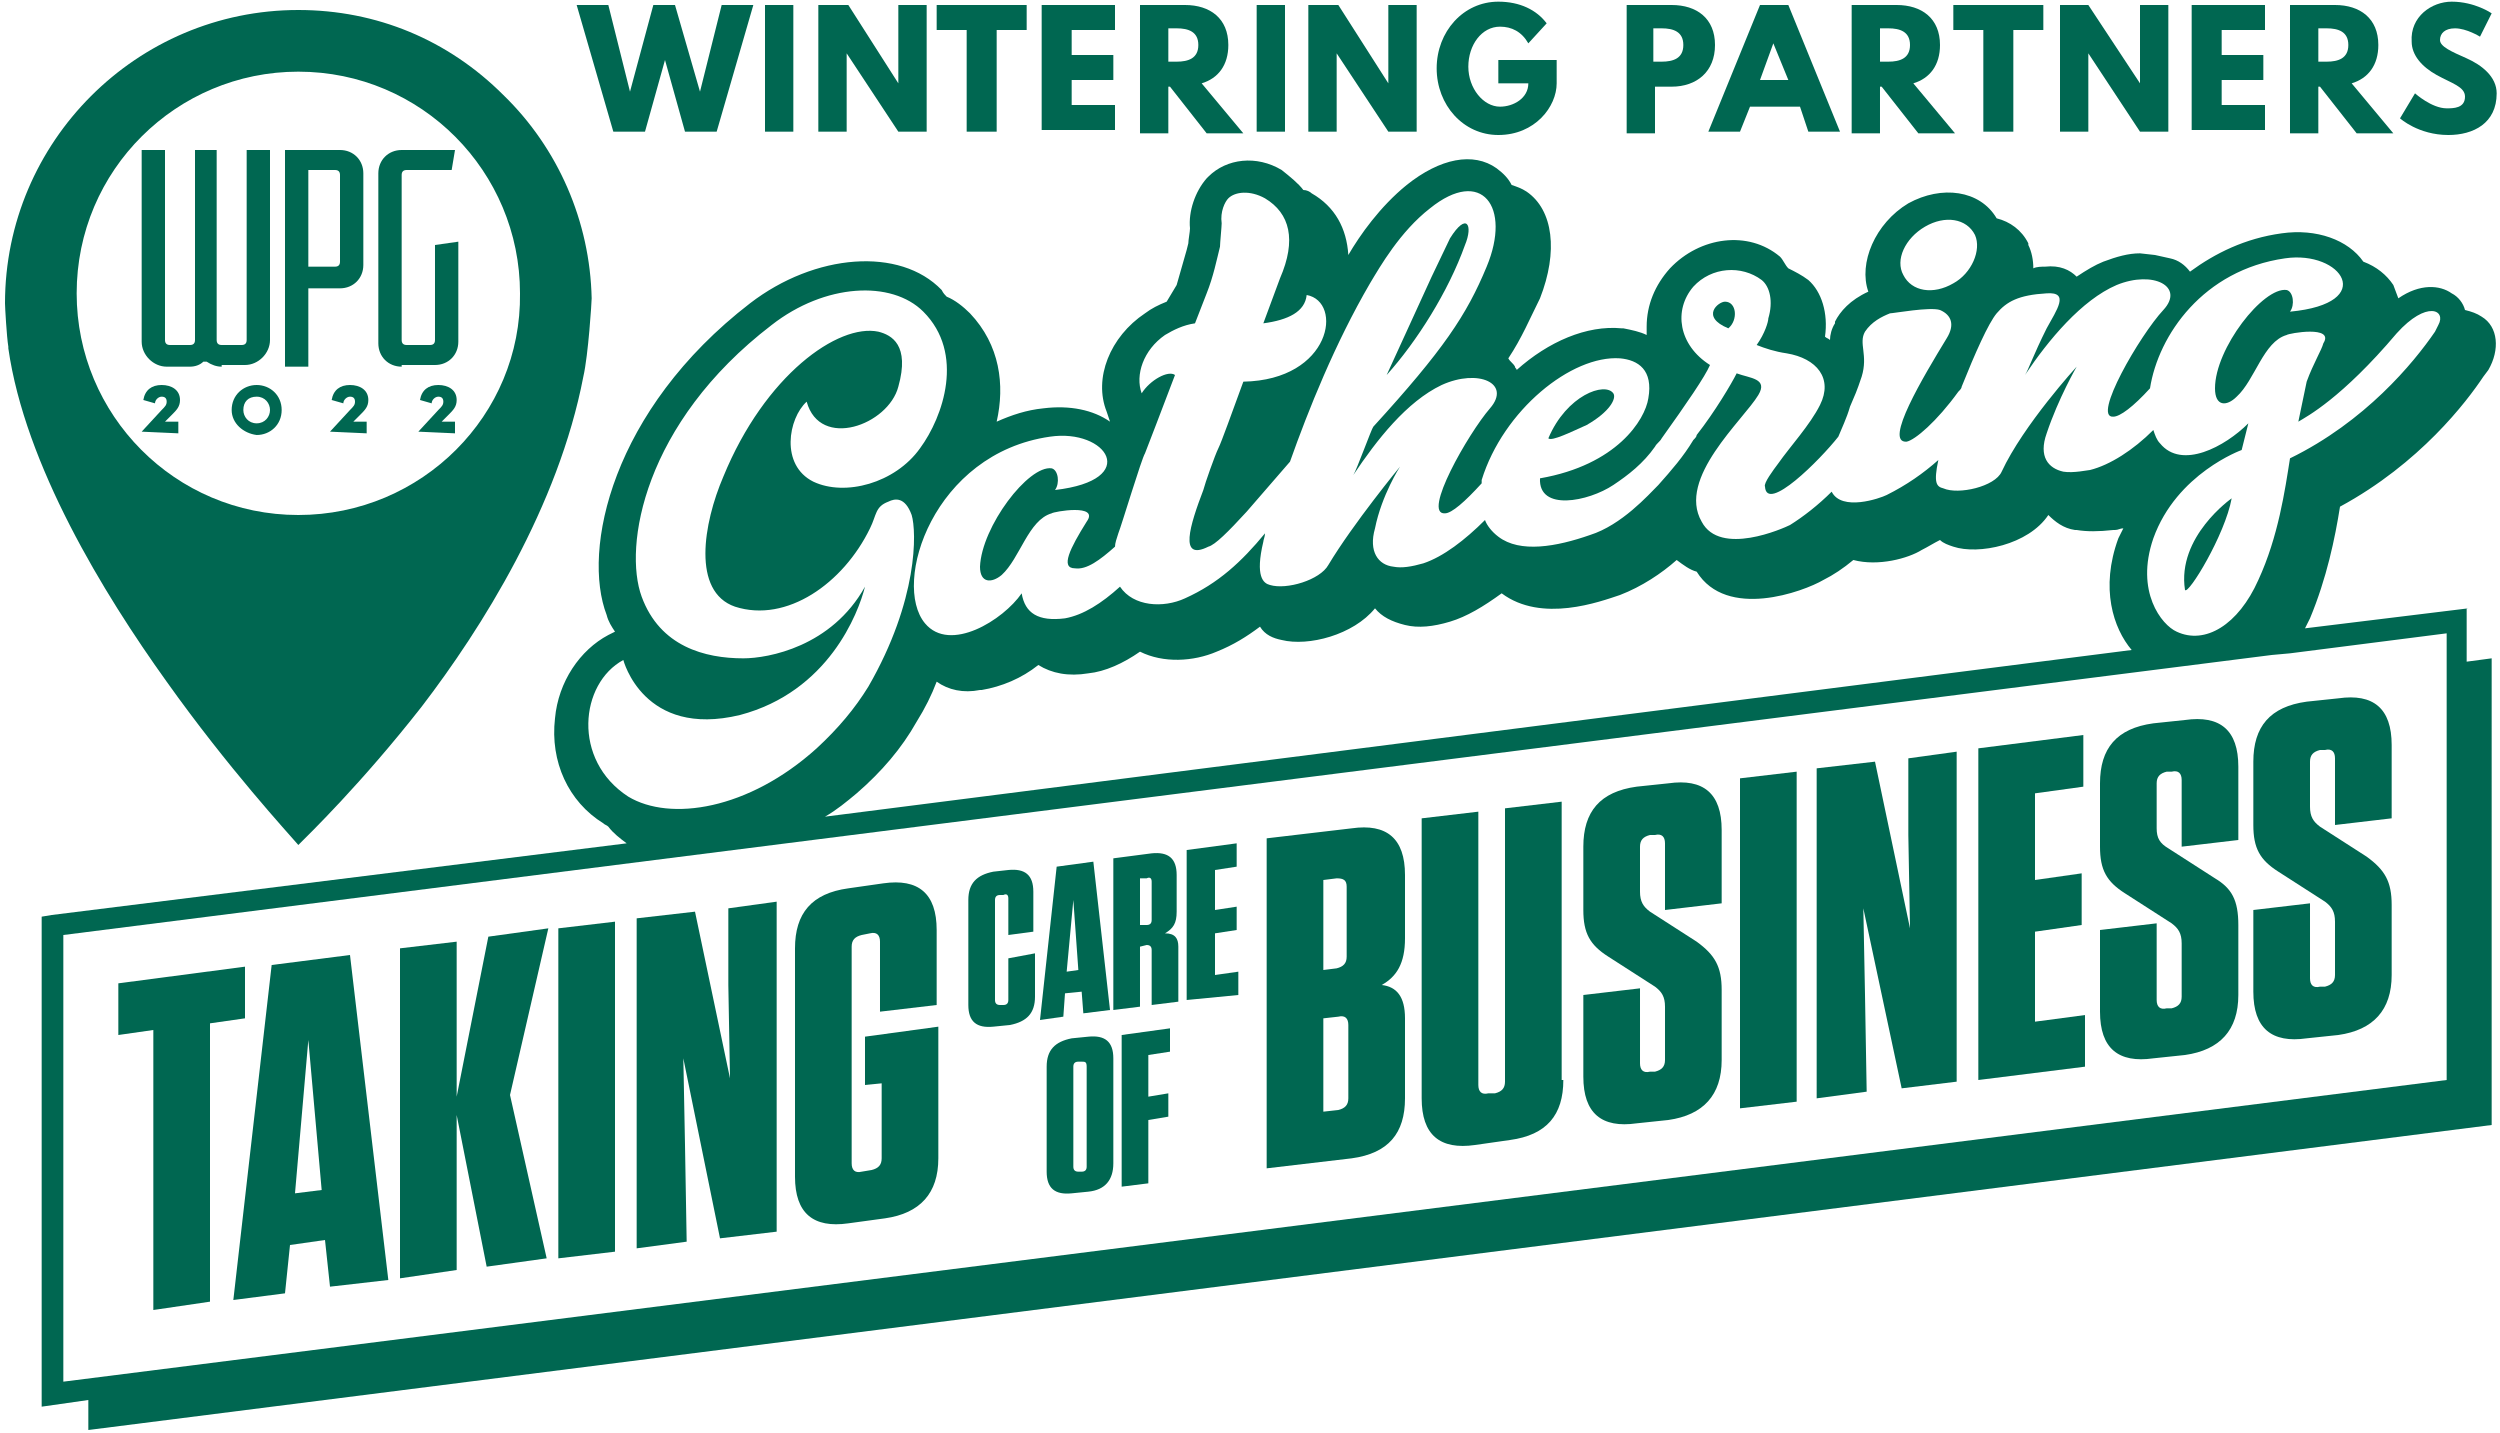 <?xml version="1.0" encoding="utf-8"?>
<!-- Generator: Adobe Illustrator 26.3.1, SVG Export Plug-In . SVG Version: 6.00 Build 0)  -->
<svg version="1.1" id="Layer_1" xmlns="http://www.w3.org/2000/svg" xmlns:xlink="http://www.w3.org/1999/xlink" x="0px" y="0px"
	 viewBox="0 0 150 86" style="enable-background:new 0 0 150 86;" xml:space="preserve">
<style type="text/css">
	.st0{fill:#006751;}
</style>
<g>
	<g>
		<path class="st0" d="M103.5,18.1c-0.4,0-1.5,0.9,0.2,1.6C104.3,19.2,104.2,18.1,103.5,18.1z"/>
		<path class="st0" d="M87,14.3l-1.1,2.3l-2.7,5.9c1.8-2,3.7-5,4.7-7.8C88.4,13.5,88,12.7,87,14.3z"/>
		<path class="st0" d="M95.2,25.5c1.4-0.8,1.8-1.6,1.6-1.9c-0.5-0.7-2.8,0.1-3.9,2.7C93.1,26.5,94.3,25.9,95.2,25.5z"/>
		<path class="st0" d="M131.1,35.4c0.2,0.3,2.4-3.3,2.8-5.5C133.9,29.9,130.6,32.2,131.1,35.4z"/>
	</g>
	<path class="st0" d="M17.9,0.6C8.2,0.6,0.3,8.5,0.3,18.2c0,0.2,0.1,2,0.2,2.6l0,0.1c1,7,5.7,14.7,9.5,20c3.7,5.2,7.3,9.1,7.9,9.8
		c0.6-0.6,3.8-3.7,7.4-8.3c3.6-4.7,8.2-12,9.7-19.8c0.3-1.3,0.5-4.5,0.5-4.7c-0.1-4.6-2-9-5.3-12.2C26.9,2.4,22.6,0.6,17.9,0.6z
		 M17.9,30.9c-7.4,0-13.3-6-13.3-13.3c0-7.4,6-13.3,13.3-13.3c7.4,0,13.3,6,13.3,13.3C31.3,24.9,25.3,30.9,17.9,30.9z"/>
	<g>
		<g>
			<path class="st0" d="M17.1,22V9h3.3c0.8,0,1.4,0.6,1.4,1.4v5.5c0,0.8-0.6,1.4-1.4,1.4h-1.9V22H17.1z M18.5,16h1.6
				c0.2,0,0.3-0.1,0.3-0.3v-5.2c0-0.2-0.1-0.3-0.3-0.3h-1.6V16z"/>
			<path class="st0" d="M24.1,22c-0.8,0-1.4-0.6-1.4-1.4V10.4c0-0.8,0.6-1.4,1.4-1.4h3.2l-0.2,1.2h-2.7c-0.2,0-0.3,0.1-0.3,0.3v9.9
				c0,0.2,0.1,0.3,0.3,0.3h1.4c0.2,0,0.3-0.1,0.3-0.3v-5.7l1.4-0.2v6c0,0.8-0.6,1.4-1.4,1.4H24.1z"/>
			<path class="st0" d="M13.3,22c-0.3,0-0.6-0.1-0.9-0.3l-0.1,0l-0.1,0C12,21.9,11.7,22,11.4,22H10c-0.8,0-1.5-0.7-1.5-1.5V9h1.4
				v11.4c0,0.2,0.1,0.3,0.3,0.3h1.2c0.2,0,0.3-0.1,0.3-0.3V9H13v11.4c0,0.2,0.1,0.3,0.3,0.3h1.2c0.2,0,0.3-0.1,0.3-0.3V9h1.4v11.4
				c0,0.8-0.7,1.5-1.5,1.5H13.3z"/>
		</g>
		<g>
			<path class="st0" d="M8.5,25.9l1.2-1.3c0.2-0.2,0.3-0.3,0.3-0.5c0-0.2-0.1-0.3-0.3-0.3c-0.2,0-0.4,0.2-0.4,0.4L8.6,24
				c0.1-0.6,0.5-0.9,1.1-0.9c0.6,0,1.1,0.3,1.1,0.9c0,0.4-0.2,0.6-0.5,0.9l-0.4,0.4h0.8V26L8.5,25.9C8.5,26,8.5,26,8.5,25.9z"/>
			<path class="st0" d="M13.9,24.6c0-0.9,0.7-1.5,1.5-1.5c0.8,0,1.5,0.6,1.5,1.5c0,0.9-0.7,1.5-1.5,1.5C14.6,26,13.9,25.4,13.9,24.6
				z M16.2,24.6c0-0.4-0.3-0.8-0.8-0.8c-0.5,0-0.8,0.3-0.8,0.8c0,0.4,0.3,0.8,0.8,0.8C15.9,25.4,16.2,25,16.2,24.6z"/>
			<path class="st0" d="M19.8,25.9l1.2-1.3c0.2-0.2,0.3-0.3,0.3-0.5c0-0.2-0.1-0.3-0.3-0.3c-0.2,0-0.4,0.2-0.4,0.4L19.9,24
				c0.1-0.6,0.5-0.9,1.1-0.9c0.6,0,1.1,0.3,1.1,0.9c0,0.4-0.2,0.6-0.5,0.9l-0.4,0.4h0.8V26L19.8,25.9C19.8,26,19.8,26,19.8,25.9z"/>
			<path class="st0" d="M25.1,25.9l1.2-1.3c0.2-0.2,0.3-0.3,0.3-0.5c0-0.2-0.1-0.3-0.3-0.3c-0.2,0-0.4,0.2-0.4,0.4L25.2,24
				c0.1-0.6,0.5-0.9,1.1-0.9c0.6,0,1.1,0.3,1.1,0.9c0,0.4-0.2,0.6-0.5,0.9l-0.4,0.4h0.8V26L25.1,25.9C25.1,26,25.1,26,25.1,25.9z"/>
		</g>
	</g>
	<g>
		<path class="st0" d="M45.2,0.3l-2.2,7.6h-1.9l-1.2-4.3l-1.2,4.3h-1.9l-2.2-7.6h1.9l1.3,5.2l1.4-5.2h1.3L42,5.5l1.3-5.2H45.2z"/>
		<path class="st0" d="M47.6,0.3v7.6h-1.7V0.3H47.6z"/>
		<path class="st0" d="M50.9,0.3L53.9,5V0.3h1.7v7.6h-1.7l-3.1-4.7v4.7h-1.7V0.3H50.9z"/>
		<path class="st0" d="M61.6,0.3v1.5h-1.8v6.1H58V1.8h-1.8V0.3H61.6z"/>
		<path class="st0" d="M66.9,0.3v1.5h-2.6v1.5h2.5v1.5h-2.5v1.5h2.6v1.5h-4.4V0.3H66.9z"/>
		<path class="st0" d="M71.1,0.3c1.5,0,2.6,0.8,2.6,2.4c0,1.2-0.6,2-1.6,2.3l2.5,3h-2.2l-2.2-2.8h-0.1v2.8h-1.7V0.3H71.1z M70.1,3.7
			h0.5c0.7,0,1.3-0.2,1.3-1c0-0.8-0.6-1-1.3-1h-0.5V3.7z"/>
		<path class="st0" d="M77.1,0.3v7.6h-1.7V0.3H77.1z"/>
		<path class="st0" d="M80.3,0.3L83.3,5V0.3h1.7v7.6h-1.7l-3.1-4.7v4.7h-1.7V0.3H80.3z"/>
		<path class="st0" d="M89.9,0.1c1.3,0,2.3,0.5,2.9,1.3l-1.1,1.2c-0.4-0.7-1-1-1.7-1c-1.1,0-1.9,1.1-1.9,2.4c0,1.3,0.9,2.4,1.9,2.4
			c0.8,0,1.7-0.5,1.7-1.4v0h-1.8V3.6h3.5V5c0,1.4-1.3,3.1-3.5,3.1c-2.1,0-3.7-1.8-3.7-4C86.2,1.9,87.8,0.1,89.9,0.1z"/>
		<path class="st0" d="M100.3,0.3c1.5,0,2.6,0.8,2.6,2.4c0,1.6-1.1,2.5-2.6,2.5h-1v2.8h-1.7V0.3H100.3z M99.2,3.7h0.5
			c0.7,0,1.3-0.2,1.3-1c0-0.8-0.6-1-1.3-1h-0.5V3.7z"/>
		<path class="st0" d="M107.3,0.3l3.1,7.6h-1.9L108,6.4H105l-0.6,1.5h-1.9l3.1-7.6H107.3z M105.6,4.8h1.7l-0.9-2.2L105.6,4.8z"/>
		<path class="st0" d="M113.8,0.3c1.5,0,2.6,0.8,2.6,2.4c0,1.2-0.6,2-1.6,2.3l2.5,3h-2.2l-2.2-2.8h-0.1v2.8h-1.7V0.3H113.8z
			 M112.8,3.7h0.5c0.7,0,1.3-0.2,1.3-1c0-0.8-0.6-1-1.3-1h-0.5V3.7z"/>
		<path class="st0" d="M122.6,0.3v1.5h-1.8v6.1H119V1.8h-1.8V0.3H122.6z"/>
		<path class="st0" d="M125.3,0.3l3.1,4.7V0.3h1.7v7.6h-1.7l-3.1-4.7v4.7h-1.7V0.3H125.3z"/>
		<path class="st0" d="M135.9,0.3v1.5h-2.6v1.5h2.5v1.5h-2.5v1.5h2.6v1.5h-4.4V0.3H135.9z"/>
		<path class="st0" d="M140.1,0.3c1.5,0,2.6,0.8,2.6,2.4c0,1.2-0.6,2-1.6,2.3l2.5,3h-2.2l-2.2-2.8h-0.1v2.8h-1.7V0.3H140.1z
			 M139.1,3.7h0.5c0.7,0,1.3-0.2,1.3-1c0-0.8-0.6-1-1.3-1h-0.5V3.7z"/>
		<path class="st0" d="M147.1,0.1c1.4,0,2.4,0.7,2.4,0.7l-0.7,1.4c0,0-0.8-0.5-1.5-0.5c-0.6,0-0.9,0.3-0.9,0.7
			c0,0.4,0.7,0.7,1.6,1.1c0.9,0.4,1.8,1.1,1.8,2.1c0,1.8-1.4,2.5-2.9,2.5c-1.8,0-2.9-1-2.9-1l0.9-1.5c0,0,1,0.9,1.9,0.9
			c0.4,0,1.1,0,1.1-0.7c0-0.6-0.8-0.8-1.7-1.3c-0.9-0.5-1.5-1.2-1.5-2C144.6,1,145.9,0.1,147.1,0.1z"/>
	</g>
	<g>
		<path class="st0" d="M9.2,78.6V61.8l-2.1,0.3v-3.1l7.6-1v3.1l-2.1,0.3v16.7L9.2,78.6z"/>
		<path class="st0" d="M19.8,77.2l-0.3-2.8l-2.1,0.3l-0.3,2.9L14,78l2.3-20.1l4.7-0.6l2.3,19.5L19.8,77.2z M17.7,71.6l1.6-0.2
			l-0.8-9L17.7,71.6z"/>
		<path class="st0" d="M29.2,76l-1.8-9.1v9.3L24,76.7V56.9l3.4-0.4v9.3l1.9-9.6l3.6-0.5l-2.3,10l2.2,9.8L29.2,76z"/>
		<path class="st0" d="M36.9,75.1l-3.4,0.4V55.7l3.4-0.4V75.1z"/>
		<path class="st0" d="M43.2,74.3L41,63.5l0.1,5.2l0.1,5.8l-3,0.4V55.1l3.5-0.4l2.1,10l-0.1-5.6l0-4.6l2.9-0.4v19.8L43.2,74.3z"/>
		<path class="st0" d="M51.9,65.1v-2.9l4.4-0.6v7.9c0,2.1-1.1,3.3-3.2,3.6l-2.2,0.3c-2.1,0.3-3.2-0.6-3.2-2.8V56.9
			c0-2.1,1-3.3,3.2-3.6l2.1-0.3c2.1-0.3,3.2,0.6,3.2,2.8v4.5l-3.4,0.4v-4.2c0-0.4-0.2-0.6-0.6-0.5l-0.5,0.1
			c-0.4,0.1-0.6,0.3-0.6,0.7v13c0,0.4,0.2,0.6,0.6,0.5l0.6-0.1c0.4-0.1,0.6-0.3,0.6-0.7V65L51.9,65.1z"/>
	</g>
	<g>
		<path class="st0" d="M62.1,57.2v2.6c0,1-0.5,1.5-1.5,1.7l-1,0.1c-1,0.1-1.5-0.3-1.5-1.3V54c0-1,0.5-1.5,1.5-1.7l0.9-0.1
			c1-0.1,1.5,0.3,1.5,1.3v2.4l-1.5,0.2v-2.2c0-0.2-0.1-0.3-0.3-0.2l-0.2,0c-0.2,0-0.3,0.1-0.3,0.3v6c0,0.2,0.1,0.3,0.3,0.3l0.2,0
			c0.2,0,0.3-0.1,0.3-0.3v-2.5L62.1,57.2z"/>
		<path class="st0" d="M65,60.8l-0.1-1.3l-1,0.1L63.8,61l-1.4,0.2l1-9.2l2.2-0.3l1,8.9L65,60.8z M64,58.3l0.7-0.1L64.4,54L64,58.3z"
			/>
		<path class="st0" d="M70.7,56.8v3.3l-1.6,0.2v-3.3c0-0.2-0.1-0.3-0.3-0.3l-0.4,0.1v3.6l-1.6,0.2v-9.1l2.3-0.3
			c1-0.1,1.5,0.3,1.5,1.3v2.2c0,0.7-0.2,1-0.7,1.3C70.5,56,70.7,56.3,70.7,56.8z M68.8,52.7l-0.4,0v2.8l0.4,0c0.2,0,0.3-0.1,0.3-0.3
			v-2.3C69.1,52.7,69,52.6,68.8,52.7z"/>
		<path class="st0" d="M74.2,50.6V52l-1.3,0.2v2.4l1.3-0.2v1.4l-1.3,0.2v2.5l1.4-0.2v1.4L71.2,60V51L74.2,50.6z"/>
	</g>
	<g>
		<path class="st0" d="M65.3,71.5l-1,0.1c-1,0.1-1.5-0.3-1.5-1.3v-6.3c0-1,0.5-1.5,1.5-1.7l1-0.1c1-0.1,1.5,0.3,1.5,1.3v6.3
			C66.8,70.8,66.3,71.4,65.3,71.5z M64.9,63.7l-0.2,0c-0.2,0-0.3,0.1-0.3,0.3v6c0,0.2,0.1,0.3,0.3,0.3l0.2,0c0.2,0,0.3-0.1,0.3-0.3
			v-6C65.2,63.7,65.1,63.7,64.9,63.7z"/>
		<path class="st0" d="M70.2,61.7v1.4l-1.3,0.2v2.5l1.2-0.2V67l-1.2,0.2V71l-1.6,0.2v-9.1L70.2,61.7z"/>
	</g>
	<g>
		<path class="st0" d="M84.3,61.1v4.8c0,2.1-1,3.3-3.2,3.6L76,70.1V50.3l5.1-0.6c2.1-0.3,3.2,0.6,3.2,2.8v3.8c0,1.5-0.5,2.3-1.4,2.8
			C83.8,59.2,84.3,59.8,84.3,61.1z M80.2,52.7l-0.8,0.1v5.4l0.8-0.1c0.4-0.1,0.6-0.3,0.6-0.7v-4.2C80.8,52.8,80.6,52.7,80.2,52.7z
			 M79.4,66.7l0.9-0.1c0.4-0.1,0.6-0.3,0.6-0.7v-4.4c0-0.4-0.2-0.6-0.6-0.5l-0.9,0.1V66.7z"/>
		<path class="st0" d="M93.8,64.8c0,2.1-1,3.3-3.2,3.6l-2.1,0.3c-2.1,0.3-3.2-0.6-3.2-2.8V49.1l3.4-0.4v16.4c0,0.4,0.2,0.6,0.6,0.5
			l0.4,0c0.4-0.1,0.6-0.3,0.6-0.7V48.5l3.4-0.4V64.8z"/>
		<path class="st0" d="M103.3,59.4v4.2c0,2.1-1.1,3.3-3.2,3.6l-1.9,0.2c-2.1,0.3-3.2-0.6-3.2-2.8v-4.9l3.4-0.4v4.5
			c0,0.4,0.2,0.6,0.6,0.5l0.3,0c0.4-0.1,0.6-0.3,0.6-0.7v-3.2c0-0.6-0.2-0.9-0.6-1.2l-2.8-1.8c-1.1-0.7-1.5-1.4-1.5-2.8v-3.8
			c0-2.1,1-3.3,3.2-3.6l1.9-0.2c2.1-0.3,3.2,0.6,3.2,2.8v4.4l-3.4,0.4v-4c0-0.4-0.2-0.6-0.6-0.5l-0.3,0c-0.4,0.1-0.6,0.3-0.6,0.7
			v2.7c0,0.6,0.2,0.9,0.6,1.2l2.8,1.8C102.9,57.3,103.3,58,103.3,59.4z"/>
		<path class="st0" d="M107.8,66.1l-3.4,0.4V46.7l3.4-0.4V66.1z"/>
		<path class="st0" d="M114.1,65.3l-2.3-10.8l0.1,5.2l0.1,5.8l-3,0.4V46.1l3.5-0.4l2.1,10l-0.1-5.6l0-4.6l2.9-0.4v19.8L114.1,65.3z"
			/>
		<path class="st0" d="M125,44.1v3.1l-2.9,0.4v5.2l2.8-0.4v3.1l-2.8,0.4v5.4l3-0.4v3.1l-6.4,0.8V44.9L125,44.1z"/>
		<path class="st0" d="M134.3,55.5v4.2c0,2.1-1.1,3.3-3.2,3.6l-1.9,0.2c-2.1,0.3-3.2-0.6-3.2-2.8v-4.9l3.4-0.4V60
			c0,0.4,0.2,0.6,0.6,0.5l0.3,0c0.4-0.1,0.6-0.3,0.6-0.7v-3.2c0-0.6-0.2-0.9-0.6-1.2l-2.8-1.8c-1.1-0.7-1.5-1.4-1.5-2.8V47
			c0-2.1,1-3.3,3.2-3.6l1.9-0.2c2.1-0.3,3.2,0.6,3.2,2.8v4.4l-3.4,0.4v-4c0-0.4-0.2-0.6-0.6-0.5l-0.3,0c-0.4,0.1-0.6,0.3-0.6,0.7
			v2.7c0,0.6,0.2,0.9,0.7,1.2l2.8,1.8C133.9,53.3,134.3,54,134.3,55.5z"/>
		<path class="st0" d="M143.5,54.3v4.2c0,2.1-1.1,3.3-3.2,3.6l-1.9,0.2c-2.1,0.3-3.2-0.6-3.2-2.8v-4.9l3.4-0.4v4.5
			c0,0.4,0.2,0.6,0.6,0.5l0.3,0c0.4-0.1,0.6-0.3,0.6-0.7v-3.2c0-0.6-0.2-0.9-0.6-1.2l-2.8-1.8c-1.1-0.7-1.5-1.4-1.5-2.8v-3.8
			c0-2.1,1-3.3,3.2-3.6l1.9-0.2c2.1-0.3,3.2,0.6,3.2,2.8v4.4l-3.4,0.4v-4c0-0.4-0.2-0.6-0.6-0.5l-0.3,0c-0.4,0.1-0.6,0.3-0.6,0.7
			v2.7c0,0.6,0.2,0.9,0.6,1.2l2.8,1.8C143.1,52.2,143.5,52.9,143.5,54.3z"/>
	</g>
	<path class="st0" d="M148.1,36.5l-9.8,1.2c0.1-0.2,0.2-0.4,0.3-0.6c1-2.4,1.5-4.8,1.8-6.7c4.8-2.6,7.6-6.3,8.6-7.8l0.3-0.4
		c0.7-1.2,0.6-2.6-0.4-3.2c-0.3-0.2-0.6-0.3-1-0.4c-0.1-0.4-0.4-0.8-0.8-1c-0.7-0.5-1.9-0.6-3.2,0.3c-0.1-0.3-0.2-0.5-0.3-0.8
		c-0.4-0.6-1-1.1-1.8-1.4c-0.9-1.3-2.8-2-4.9-1.7c-2.2,0.3-4,1.2-5.5,2.3c-0.3-0.4-0.7-0.7-1.2-0.8l-0.9-0.2l-0.9-0.1
		c-0.7,0-1.4,0.2-2.2,0.5c-0.5,0.2-1,0.5-1.6,0.9c-0.4-0.4-1-0.7-1.9-0.6c-0.2,0-0.5,0-0.7,0.1c0-0.5-0.1-1-0.3-1.4l0-0.1
		c-0.4-0.8-1.1-1.3-1.9-1.5c-1-1.7-3.3-2-5.3-0.9c-2,1.2-3,3.6-2.4,5.3c-1.1,0.5-1.7,1.2-2,1.8l0,0.1c-0.2,0.3-0.3,0.7-0.3,1
		c-0.1-0.1-0.2-0.1-0.3-0.2c0.2-1.4-0.2-2.7-1-3.4l0,0c-0.4-0.3-0.8-0.5-1.2-0.7c-0.2-0.2-0.3-0.5-0.5-0.7l0,0
		c-1.9-1.6-4.8-1.2-6.6,0.7c-0.9,1-1.4,2.2-1.4,3.5c0,0.2,0,0.3,0,0.5c-0.4-0.2-0.9-0.3-1.4-0.4l-0.1,0c-2.1-0.2-4.4,0.8-6.3,2.5
		c0-0.1-0.1-0.1-0.1-0.2c-0.1-0.2-0.3-0.3-0.4-0.5c0.8-1.2,1.3-2.4,1.9-3.6c1.1-2.8,0.8-5.3-0.8-6.4c-0.3-0.2-0.6-0.3-0.9-0.4
		c-0.2-0.4-0.5-0.7-0.9-1c-1.4-1-3.4-0.6-5.4,1c-1.6,1.3-2.8,3-3.5,4.2c-0.1-1.6-0.8-2.9-2.2-3.7c-0.1-0.1-0.3-0.2-0.5-0.2
		c-0.3-0.4-0.8-0.8-1.3-1.2c-1.5-0.9-3.3-0.7-4.4,0.4l-0.1,0.1c-0.7,0.8-1.1,2-1,3c0,0.2-0.1,0.7-0.1,0.9l-0.1,0.4
		c-0.2,0.7-0.4,1.4-0.6,2.1L70,18.1c-0.5,0.2-0.9,0.4-1.3,0.7c-2.1,1.4-3.1,3.9-2.3,5.9l0.2,0.6c-1-0.7-2.4-1-4-0.8
		c-1,0.1-1.9,0.4-2.8,0.8c0.5-2.2,0.2-4.6-1.6-6.5c-0.4-0.4-0.9-0.8-1.4-1c-0.1-0.1-0.2-0.2-0.3-0.4c-2.5-2.6-7.6-2.2-11.5,0.8
		c-8.3,6.4-10.1,14.8-8.6,18.7c0.1,0.4,0.3,0.7,0.5,1l-0.4,0.2c-1.7,0.9-3,2.8-3.2,5c-0.3,2.6,0.8,5,2.9,6.3
		c0.1,0.1,0.2,0.1,0.3,0.2c0.3,0.4,0.7,0.7,1.1,1L3.1,54.9L2.5,55v29.4L5.3,84v1.8l144.2-18.3V39.5l-1.5,0.2V36.5z M115.5,13.6
		c1.2-0.7,2.5-0.5,3,0.5c0.4,0.9-0.2,2.3-1.3,2.9c-1.2,0.7-2.5,0.5-3-0.5C113.7,15.6,114.3,14.3,115.5,13.6z M63,26.2
		c3.4-0.5,5.5,2.6,0.3,3.2c0.3-0.4,0.2-1.2-0.2-1.3c-1.4-0.2-4.2,3.5-4.3,5.9c0,1,0.7,1,1.3,0.5c1.1-1,1.6-3.3,3-3.7
		c0.1-0.1,2.9-0.6,2.1,0.5c-1,1.6-1.6,2.8-0.7,2.8c0.7,0.1,1.5-0.5,2.4-1.3c0-0.2,0.1-0.5,0.2-0.8c0.2-0.5,1.4-4.5,1.6-4.8
		c0.2-0.5,1-2.6,1.8-4.7c-0.4-0.3-1.5,0.3-2,1.1c-0.4-1.1,0.1-2.6,1.4-3.5c0.5-0.3,1.1-0.6,1.8-0.7l0.7-1.8c0.4-1,0.6-2,0.8-2.8
		c0-0.2,0.1-1.2,0.1-1.4c-0.1-0.7,0.2-1.3,0.4-1.5c0.4-0.4,1.3-0.5,2.2,0c1.5,0.9,1.9,2.5,0.9,4.8l-1,2.7c1.5-0.2,2.5-0.7,2.6-1.7
		c2.2,0.4,1.5,5.1-3.8,5.2c-0.7,1.9-1.3,3.6-1.5,4c-0.2,0.4-0.8,2.1-0.9,2.5c-0.8,2.1-1.5,4.3,0.3,3.4c0.4-0.1,1.2-0.9,2.3-2.1
		l2.6-3c1.1-3.1,2.7-7.1,4.8-10.7c0.6-1,1.8-3.1,3.6-4.5c3.1-2.5,4.9-0.1,3.4,3.5c-1.2,2.9-2.6,5-6.8,9.6c-0.1,0.1-1,2.6-1.2,2.9
		c1.4-2.1,3.2-4.4,5.3-5.4c2.2-1,4.2-0.1,2.9,1.4c-1.3,1.5-4.1,6.4-2.7,6.3c0.4,0,1.2-0.7,2.2-1.8c0-0.1,0-0.1,0-0.2
		c1.3-4.2,5.4-7.5,8.3-7.3c1.1,0.1,2,0.7,1.7,2.4c-0.2,1.3-1.9,4-6.5,4.8c-0.1,2,2.9,1.4,4.4,0.4c0.9-0.6,1.8-1.3,2.5-2.3
		c0.1-0.2,0.3-0.3,0.4-0.5c1.5-2.1,2.6-3.7,2.9-4.4c-1.9-1.2-2.2-3.3-1-4.7c1.1-1.2,2.9-1.3,4.1-0.4c0.5,0.4,0.7,1.3,0.4,2.3
		c0,0.2-0.2,0.9-0.7,1.6c0.5,0.2,1.1,0.4,1.8,0.5c1.8,0.3,2.8,1.5,2,3.1c-0.6,1.2-1.8,2.5-2.5,3.5c-0.3,0.4-0.9,1.2-0.8,1.4
		c0.1,1.6,3.3-1.6,4.4-3c0.2-0.5,0.5-1.1,0.7-1.8c0.3-0.7,0.4-0.9,0.7-1.8c0.4-1.3-0.2-2,0.2-2.7c0.4-0.6,1-0.9,1.5-1.1
		c0.2,0,2.4-0.4,3-0.2c0.7,0.3,0.9,0.9,0.4,1.7c-1.4,2.3-3.8,6.3-2.4,6.2c0.5-0.1,1.8-1.2,3.1-3c0.1-0.1,0.2-0.2,0.2-0.3
		c0.8-2,1.6-3.8,2.1-4.4c0.6-0.7,1.3-1.1,3-1.2c1.4-0.1,0.6,1,0,2.1c-0.8,1.6-1.1,2.5-1.3,2.8c1.4-2.1,3.4-4.5,5.5-5.4
		c2.2-0.9,4.1,0.1,2.8,1.5c-1.4,1.5-4.3,6.5-3,6.4c0.4,0,1.2-0.6,2.2-1.7c0.5-3.2,3.2-7.1,8.1-7.8c3.4-0.5,5.6,2.7,0.3,3.2
		c0.3-0.4,0.2-1.2-0.2-1.3c-1.4-0.2-4.3,3.5-4.3,5.9c0,1.1,0.7,1.1,1.3,0.5c1.1-1,1.6-3.3,3-3.7c0.1-0.1,2.9-0.6,2.2,0.5
		c-0.1,0.4-0.6,1.2-1,2.3l-0.5,2.4c0.5-0.3,2.6-1.4,5.9-5.3c1.8-2,3-1.4,2.5-0.5l-0.2,0.4c-1.3,1.9-4.2,5.4-8.7,7.6
		c-0.3,1.9-0.7,4.7-1.9,7.3c-1.2,2.7-3.2,3.9-4.9,3.1c-0.9-0.4-2.5-2.4-1.4-5.6c1.4-3.9,5.3-5.3,5.3-5.3l0.4-1.6
		c-1.4,1.4-4,2.8-5.3,1.2c-0.2-0.2-0.3-0.5-0.4-0.8c-1.2,1.2-2.6,2.1-3.8,2.4c-0.1,0-1,0.2-1.6,0.1c-0.9-0.2-1.5-0.9-1-2.3
		c0.7-2.1,1.8-4,1.8-4s-3.2,3.5-4.5,6.3c-0.4,0.9-2.6,1.4-3.5,1c-0.4-0.1-0.6-0.3-0.3-1.7c-0.9,0.8-1.9,1.5-3.1,2.1
		c-0.4,0.2-2.7,1-3.3-0.2c-0.8,0.8-1.7,1.5-2.5,2c-0.4,0.2-4.2,1.9-5.3-0.2c-1.5-2.6,2.5-6.1,3.4-7.6c0.6-1-0.5-1-1.3-1.3
		c-0.3,0.6-1.3,2.3-2.4,3.7c0,0.1-0.1,0.2-0.2,0.3c-0.6,1-1.3,1.8-2.1,2.7c-0.6,0.6-2.2,2.4-4.1,3c-2,0.7-4.2,1.1-5.5,0.1
		c-0.4-0.3-0.7-0.7-0.8-1c-1.2,1.2-2.5,2.2-3.7,2.6c-0.7,0.2-1.3,0.3-1.8,0.2c-0.9-0.1-1.5-0.9-1.1-2.3C82.9,29.7,84,28,84,28
		s-2.8,3.4-4.3,5.9c-0.5,0.9-2.5,1.5-3.5,1.2c-0.4-0.1-0.9-0.5-0.4-2.6c0-0.1,0.1-0.3,0.1-0.5c-1.4,1.7-2.8,3-4.8,3.9
		c-1.3,0.6-3.1,0.5-3.9-0.7c-1.1,1-2.2,1.7-3.3,1.9c-1.6,0.2-2.4-0.3-2.6-1.5c-1.1,1.6-4.3,3.6-5.8,1.8C53.5,35,56,27.2,63,26.2z
		 M37.4,39.6c0,0,1.2,4.7,7,3.3c5.3-1.4,7.1-6.1,7.5-7.7c-2,3.6-5.8,4.3-7.3,4.3c-2.3,0-5-0.7-6.1-3.7c-1.1-3,0.1-10.4,7.8-16.3
		c3.2-2.5,7.2-2.7,9.1-0.8c2.5,2.5,1.2,6.3-0.2,8.2c-1.5,2.1-4.5,2.9-6.4,2c-2-1-1.5-3.8-0.4-4.8c0.8,2.9,4.9,1.4,5.5-0.9
		c0.7-2.5-0.4-3.1-1.2-3.3c-2.4-0.5-6.8,2.6-9.3,8.7c-1.2,2.8-1.9,6.9,0.7,7.8c3.1,1,6.5-1.4,8.1-4.7c0.4-0.8,0.3-1.3,1.1-1.6
		c0.4-0.2,1-0.3,1.4,0.8c0.3,1,0.4,5.1-2.6,10.3c-0.8,1.3-1.8,2.5-3.1,3.7c-4.1,3.7-8.8,4.4-11.3,2.9C34.3,45.6,34.8,41,37.4,39.6z
		 M51.4,47.6c1.5-1.3,2.7-2.7,3.6-4.3c0.5-0.8,0.9-1.6,1.2-2.4c0.7,0.5,1.6,0.7,2.6,0.5c0,0,0,0,0.1,0c1.2-0.2,2.4-0.7,3.4-1.5
		c0.8,0.5,1.8,0.7,3,0.5c1-0.1,2.1-0.6,3.1-1.3c1.4,0.7,3.2,0.6,4.6,0c1-0.4,1.8-0.9,2.6-1.5c0.3,0.5,0.8,0.7,1.3,0.8
		c1.6,0.4,4.3-0.3,5.6-1.9c0.4,0.5,1,0.8,1.8,1c0.8,0.2,1.7,0.1,2.7-0.2c1-0.3,2-0.9,3.1-1.7c2.4,1.8,5.9,0.5,7.1,0.1
		c1.3-0.5,2.5-1.3,3.4-2.1c0.4,0.3,0.8,0.6,1.2,0.7c1.8,2.9,6.4,1.2,7.6,0.5c0.6-0.3,1.2-0.7,1.8-1.2c1.5,0.4,3.3-0.1,4.1-0.6
		c0.4-0.2,0.7-0.4,1.1-0.6c0.2,0.2,0.5,0.3,0.8,0.4c1.5,0.5,4.5-0.1,5.7-1.9c0.4,0.4,0.9,0.8,1.6,0.9l0.1,0c0.6,0.1,1.3,0.1,2.2,0
		l0.1,0c0.2,0,0.3-0.1,0.5-0.1c-0.1,0.2-0.2,0.4-0.3,0.6c-1.1,3-0.3,5.4,0.8,6.7L49.5,49C50.2,48.6,50.8,48.1,51.4,47.6z
		 M146.8,64.8L3.8,82.9V56.1l132.5-16.8l1.1-0.1l0,0l9.4-1.2V64.8z"/>
</g>
</svg>
